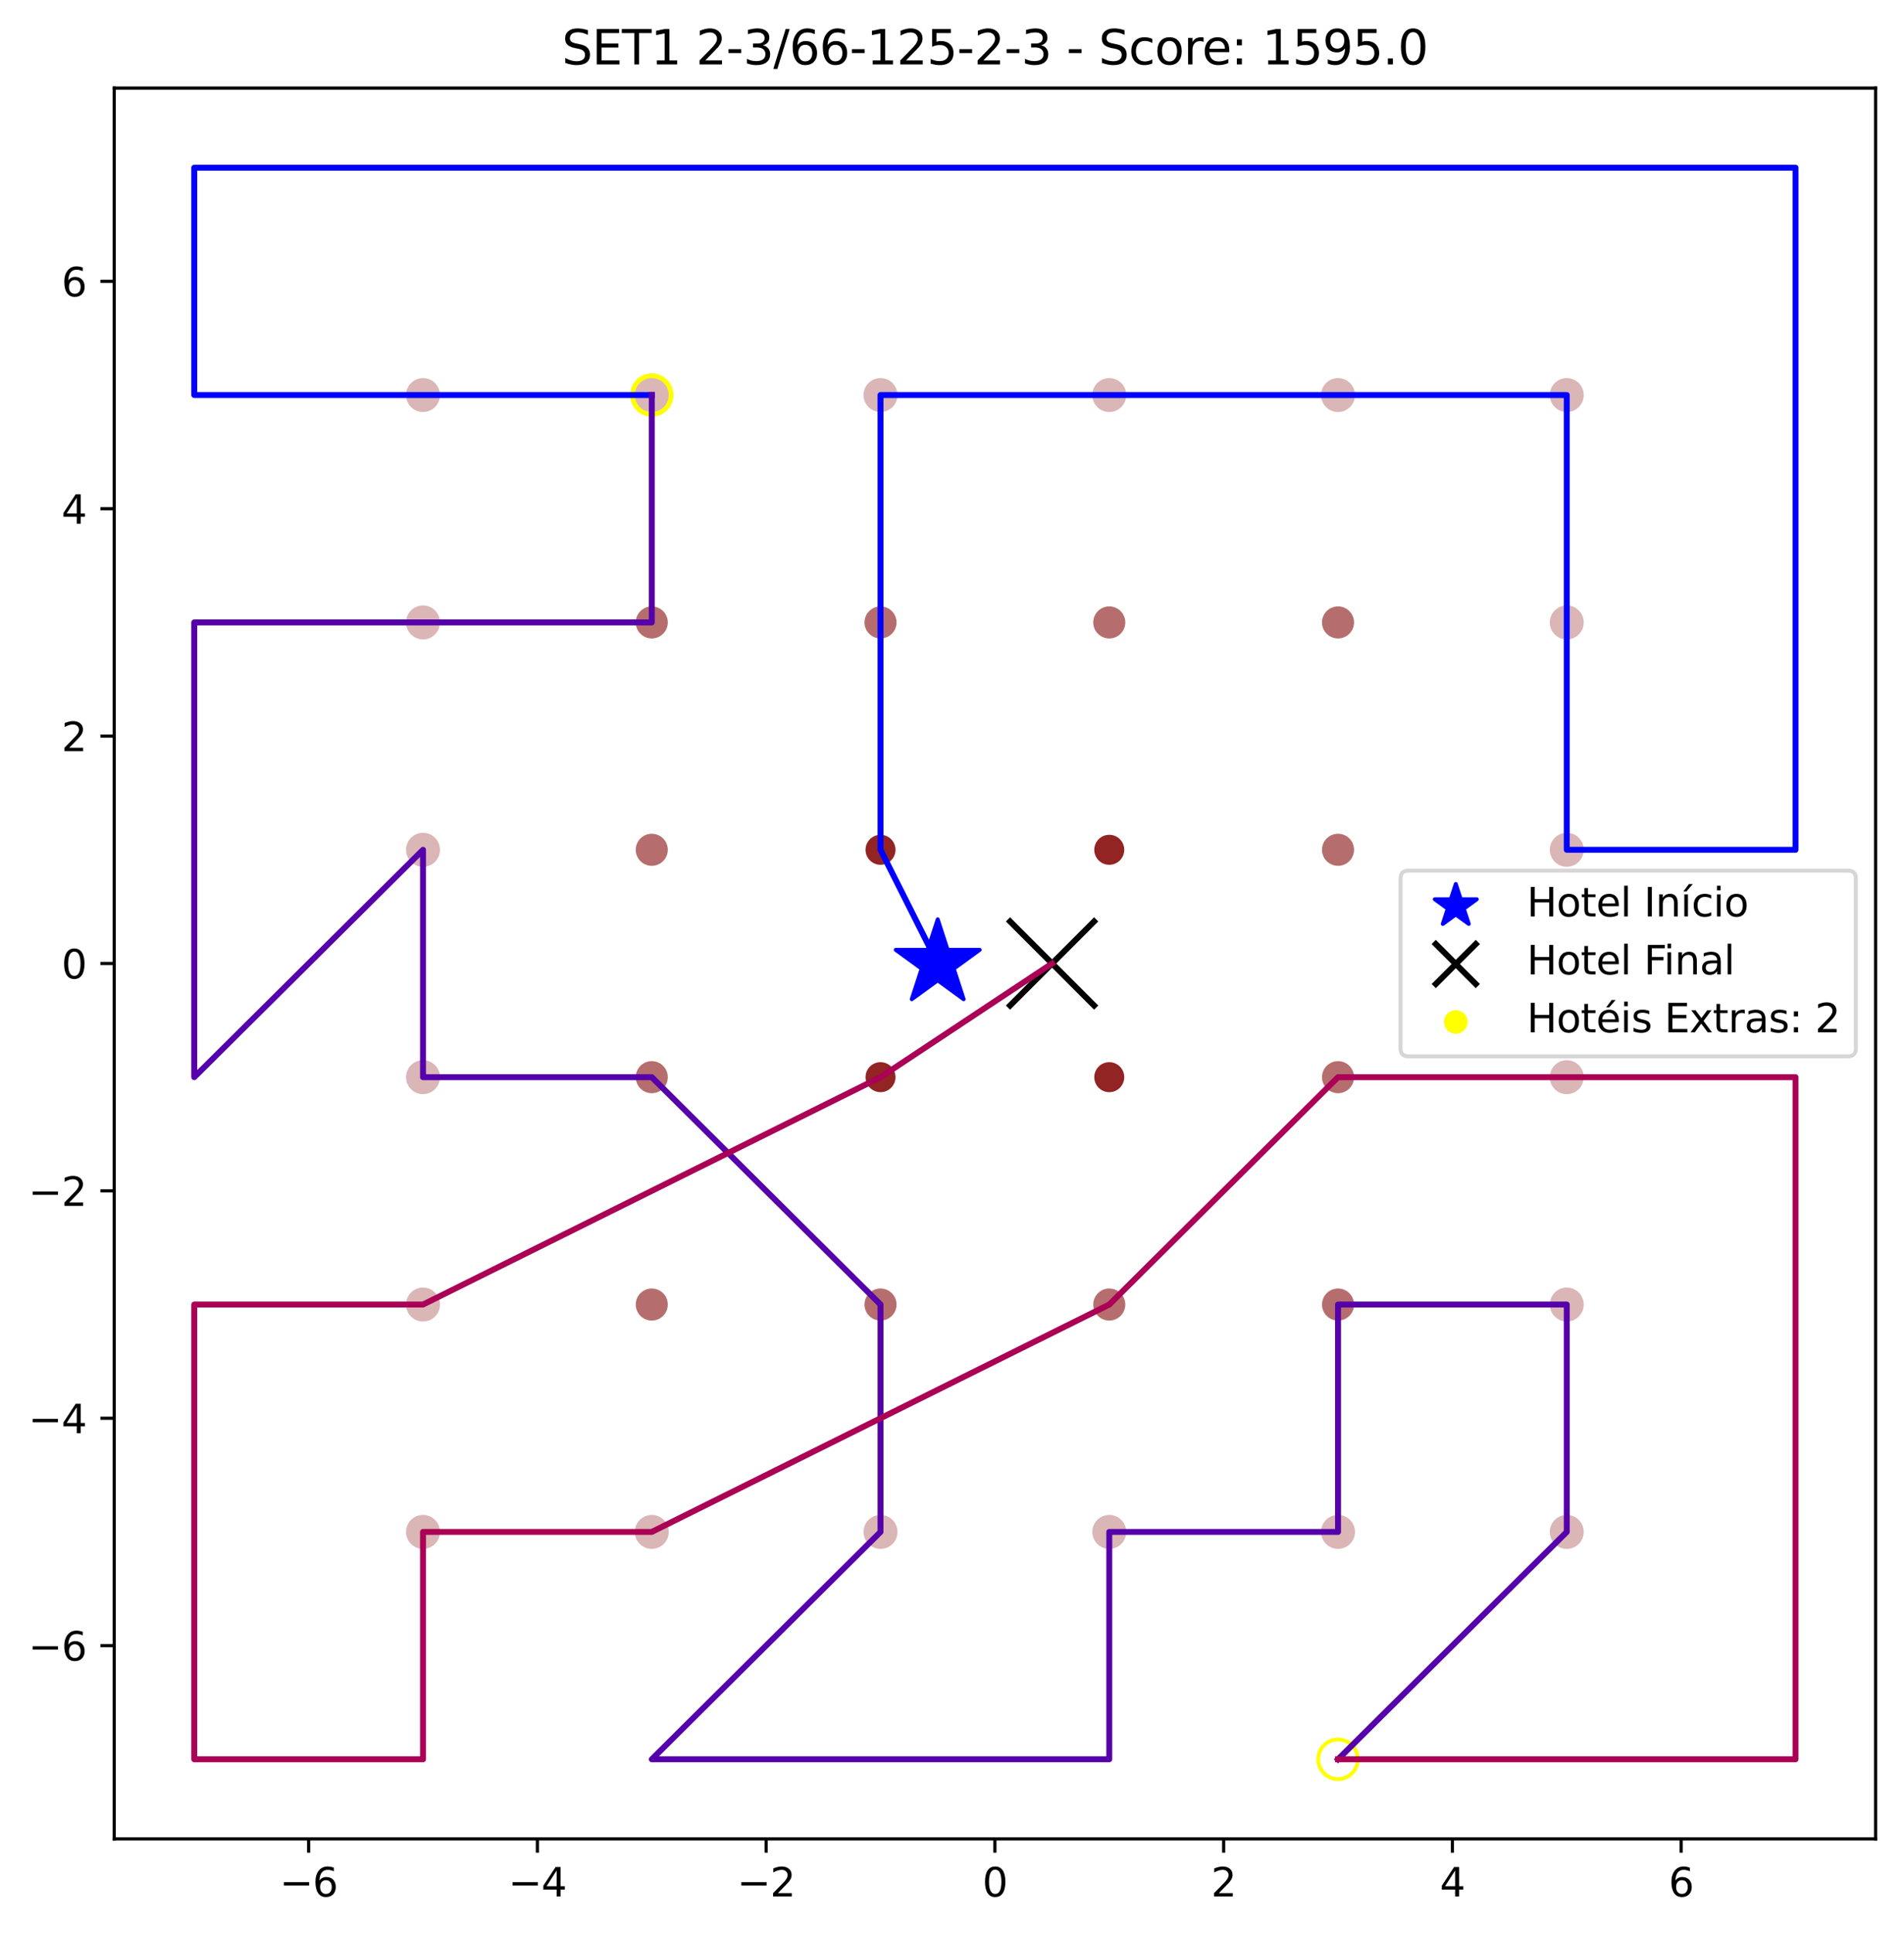 <?xml version="1.0" encoding="utf-8" standalone="no"?>
<!DOCTYPE svg PUBLIC "-//W3C//DTD SVG 1.1//EN"
  "http://www.w3.org/Graphics/SVG/1.1/DTD/svg11.dtd">
<svg height="489.716pt" version="1.1" viewBox="0 0 482.542 489.716" width="482.542pt" xmlns="http://www.w3.org/2000/svg" xmlns:xlink="http://www.w3.org/1999/xlink">
 <defs>
  <style type="text/css">*{stroke-linecap:butt;stroke-linejoin:round;}</style>
 </defs>
 <g id="figure_1">
  <g id="patch_1">
   <path d="M 0 489.716 
L 482.542 489.716 
L 482.542 0 
L 0 0 
z
" style="fill:#ffffff;"/>
  </g>
  <g id="axes_1">
   <g id="patch_2">
    <path d="M 28.942 465.838 
L 475.342 465.838 
L 475.342 22.318 
L 28.942 22.318 
z
" style="fill:#ffffff;"/>
   </g>
   <g id="PathCollection_1">
    <defs>
     <path d="M 0 -11.18 
L -2.51 -3.455 
L -10.633 -3.455 
L -4.061 1.32 
L -6.572 9.045 
L -0 4.271 
L 6.572 9.045 
L 4.061 1.32 
L 10.633 -3.455 
L 2.51 -3.455 
z
" id="m0cb4ed8da4" style="stroke:#0000ff;"/>
    </defs>
    <g clip-path="url(#p68923ce6ed)">
     <use style="fill:#0000ff;stroke:#0000ff;" x="237.649" xlink:href="#m0cb4ed8da4" y="244.078"/>
    </g>
   </g>
   <g id="PathCollection_2">
    <defs>
     <path d="M -11.18 11.18 
L 11.18 -11.18 
M -11.18 -11.18 
L 11.18 11.18 
" id="m7636acba19" style="stroke:#000000;stroke-width:1.5;"/>
    </defs>
    <g clip-path="url(#p68923ce6ed)">
     <use style="stroke:#000000;stroke-width:1.5;" x="266.636" xlink:href="#m7636acba19" y="244.078"/>
    </g>
   </g>
   <g id="PathCollection_3">
    <defs>
     <path d="M 0 5 
C 1.326 5 2.598 4.473 3.536 3.536 
C 4.473 2.598 5 1.326 5 0 
C 5 -1.326 4.473 -2.598 3.536 -3.536 
C 2.598 -4.473 1.326 -5 0 -5 
C -1.326 -5 -2.598 -4.473 -3.536 -3.536 
C -4.473 -2.598 -5 -1.326 -5 0 
C -5 1.326 -4.473 2.598 -3.536 3.536 
C -2.598 4.473 -1.326 5 0 5 
z
" id="mb999d1a794" style="stroke:#ffff00;"/>
    </defs>
    <g clip-path="url(#p68923ce6ed)">
     <use style="fill:#ffff00;stroke:#ffff00;" x="165.181" xlink:href="#mb999d1a794" y="100.078"/>
    </g>
   </g>
   <g id="PathCollection_4">
    <g clip-path="url(#p68923ce6ed)">
     <use style="fill:#ffff00;stroke:#ffff00;" x="339.103" xlink:href="#mb999d1a794" y="445.678"/>
    </g>
   </g>
   <g id="PathCollection_5">
    <defs>
     <path d="M 0 4.031 
C 1.069 4.031 2.094 3.606 2.85 2.85 
C 3.606 2.094 4.031 1.069 4.031 0 
C 4.031 -1.069 3.606 -2.094 2.85 -2.85 
C 2.094 -3.606 1.069 -4.031 0 -4.031 
C -1.069 -4.031 -2.094 -3.606 -2.85 -2.85 
C -3.606 -2.094 -4.031 -1.069 -4.031 0 
C -4.031 1.069 -3.606 2.094 -2.85 2.85 
C -2.094 3.606 -1.069 4.031 0 4.031 
z
" id="m5d872ef6af" style="stroke:#ffffff;"/>
    </defs>
    <g clip-path="url(#p68923ce6ed)">
     <use style="fill:#ffffff;stroke:#ffffff;" x="49.233" xlink:href="#m5d872ef6af" y="445.678"/>
    </g>
   </g>
   <g id="PathCollection_6">
    <g clip-path="url(#p68923ce6ed)">
     <use style="fill:#ffffff;stroke:#ffffff;" x="49.233" xlink:href="#m5d872ef6af" y="388.078"/>
    </g>
   </g>
   <g id="PathCollection_7">
    <g clip-path="url(#p68923ce6ed)">
     <use style="fill:#ffffff;stroke:#ffffff;" x="49.233" xlink:href="#m5d872ef6af" y="330.478"/>
    </g>
   </g>
   <g id="PathCollection_8">
    <g clip-path="url(#p68923ce6ed)">
     <use style="fill:#ffffff;stroke:#ffffff;" x="49.233" xlink:href="#m5d872ef6af" y="272.878"/>
    </g>
   </g>
   <g id="PathCollection_9">
    <g clip-path="url(#p68923ce6ed)">
     <use style="fill:#ffffff;stroke:#ffffff;" x="49.233" xlink:href="#m5d872ef6af" y="215.278"/>
    </g>
   </g>
   <g id="PathCollection_10">
    <g clip-path="url(#p68923ce6ed)">
     <use style="fill:#ffffff;stroke:#ffffff;" x="49.233" xlink:href="#m5d872ef6af" y="157.678"/>
    </g>
   </g>
   <g id="PathCollection_11">
    <g clip-path="url(#p68923ce6ed)">
     <use style="fill:#ffffff;stroke:#ffffff;" x="49.233" xlink:href="#m5d872ef6af" y="100.078"/>
    </g>
   </g>
   <g id="PathCollection_12">
    <g clip-path="url(#p68923ce6ed)">
     <use style="fill:#ffffff;stroke:#ffffff;" x="49.233" xlink:href="#m5d872ef6af" y="42.478"/>
    </g>
   </g>
   <g id="PathCollection_13">
    <g clip-path="url(#p68923ce6ed)">
     <use style="fill:#ffffff;stroke:#ffffff;" x="107.207" xlink:href="#m5d872ef6af" y="445.678"/>
    </g>
   </g>
   <g id="PathCollection_14">
    <defs>
     <path d="M 0 3.803 
C 1.009 3.803 1.976 3.402 2.689 2.689 
C 3.402 1.976 3.803 1.009 3.803 0 
C 3.803 -1.009 3.402 -1.976 2.689 -2.689 
C 1.976 -3.402 1.009 -3.803 0 -3.803 
C -1.009 -3.803 -1.976 -3.402 -2.689 -2.689 
C -3.402 -1.976 -3.803 -1.009 -3.803 0 
C -3.803 1.009 -3.402 1.976 -2.689 2.689 
C -1.976 3.402 -1.009 3.803 0 3.803 
z
" id="m9d39af31f2" style="stroke:#dbb6b6;"/>
    </defs>
    <g clip-path="url(#p68923ce6ed)">
     <use style="fill:#dbb6b6;stroke:#dbb6b6;" x="107.207" xlink:href="#m9d39af31f2" y="388.078"/>
    </g>
   </g>
   <g id="PathCollection_15">
    <g clip-path="url(#p68923ce6ed)">
     <use style="fill:#dbb6b6;stroke:#dbb6b6;" x="107.207" xlink:href="#m9d39af31f2" y="330.478"/>
    </g>
   </g>
   <g id="PathCollection_16">
    <g clip-path="url(#p68923ce6ed)">
     <use style="fill:#dbb6b6;stroke:#dbb6b6;" x="107.207" xlink:href="#m9d39af31f2" y="272.878"/>
    </g>
   </g>
   <g id="PathCollection_17">
    <g clip-path="url(#p68923ce6ed)">
     <use style="fill:#dbb6b6;stroke:#dbb6b6;" x="107.207" xlink:href="#m9d39af31f2" y="215.278"/>
    </g>
   </g>
   <g id="PathCollection_18">
    <g clip-path="url(#p68923ce6ed)">
     <use style="fill:#dbb6b6;stroke:#dbb6b6;" x="107.207" xlink:href="#m9d39af31f2" y="157.678"/>
    </g>
   </g>
   <g id="PathCollection_19">
    <g clip-path="url(#p68923ce6ed)">
     <use style="fill:#dbb6b6;stroke:#dbb6b6;" x="107.207" xlink:href="#m9d39af31f2" y="100.078"/>
    </g>
   </g>
   <g id="PathCollection_20">
    <g clip-path="url(#p68923ce6ed)">
     <use style="fill:#ffffff;stroke:#ffffff;" x="107.207" xlink:href="#m5d872ef6af" y="42.478"/>
    </g>
   </g>
   <g id="PathCollection_21">
    <g clip-path="url(#p68923ce6ed)">
     <use style="fill:#ffffff;stroke:#ffffff;" x="165.181" xlink:href="#m5d872ef6af" y="445.678"/>
    </g>
   </g>
   <g id="PathCollection_22">
    <g clip-path="url(#p68923ce6ed)">
     <use style="fill:#dbb6b6;stroke:#dbb6b6;" x="165.181" xlink:href="#m9d39af31f2" y="388.078"/>
    </g>
   </g>
   <g id="PathCollection_23">
    <defs>
     <path d="M 0 3.561 
C 0.944 3.561 1.85 3.186 2.518 2.518 
C 3.186 1.85 3.561 0.944 3.561 0 
C 3.561 -0.944 3.186 -1.85 2.518 -2.518 
C 1.85 -3.186 0.944 -3.561 0 -3.561 
C -0.944 -3.561 -1.85 -3.186 -2.518 -2.518 
C -3.186 -1.85 -3.561 -0.944 -3.561 0 
C -3.561 0.944 -3.186 1.85 -2.518 2.518 
C -1.85 3.186 -0.944 3.561 0 3.561 
z
" id="mbe56dc45b2" style="stroke:#b66d6d;"/>
    </defs>
    <g clip-path="url(#p68923ce6ed)">
     <use style="fill:#b66d6d;stroke:#b66d6d;" x="165.181" xlink:href="#mbe56dc45b2" y="330.478"/>
    </g>
   </g>
   <g id="PathCollection_24">
    <g clip-path="url(#p68923ce6ed)">
     <use style="fill:#b66d6d;stroke:#b66d6d;" x="165.181" xlink:href="#mbe56dc45b2" y="272.878"/>
    </g>
   </g>
   <g id="PathCollection_25">
    <g clip-path="url(#p68923ce6ed)">
     <use style="fill:#b66d6d;stroke:#b66d6d;" x="165.181" xlink:href="#mbe56dc45b2" y="215.278"/>
    </g>
   </g>
   <g id="PathCollection_26">
    <g clip-path="url(#p68923ce6ed)">
     <use style="fill:#b66d6d;stroke:#b66d6d;" x="165.181" xlink:href="#mbe56dc45b2" y="157.678"/>
    </g>
   </g>
   <g id="PathCollection_27">
    <g clip-path="url(#p68923ce6ed)">
     <use style="fill:#dbb6b6;stroke:#dbb6b6;" x="165.181" xlink:href="#m9d39af31f2" y="100.078"/>
    </g>
   </g>
   <g id="PathCollection_28">
    <g clip-path="url(#p68923ce6ed)">
     <use style="fill:#ffffff;stroke:#ffffff;" x="165.181" xlink:href="#m5d872ef6af" y="42.478"/>
    </g>
   </g>
   <g id="PathCollection_29">
    <g clip-path="url(#p68923ce6ed)">
     <use style="fill:#ffffff;stroke:#ffffff;" x="223.155" xlink:href="#m5d872ef6af" y="445.678"/>
    </g>
   </g>
   <g id="PathCollection_30">
    <g clip-path="url(#p68923ce6ed)">
     <use style="fill:#dbb6b6;stroke:#dbb6b6;" x="223.155" xlink:href="#m9d39af31f2" y="388.078"/>
    </g>
   </g>
   <g id="PathCollection_31">
    <g clip-path="url(#p68923ce6ed)">
     <use style="fill:#b66d6d;stroke:#b66d6d;" x="223.155" xlink:href="#mbe56dc45b2" y="330.478"/>
    </g>
   </g>
   <g id="PathCollection_32">
    <defs>
     <path d="M 0 3.3 
C 0.875 3.3 1.715 2.953 2.334 2.334 
C 2.953 1.715 3.3 0.875 3.3 0 
C 3.3 -0.875 2.953 -1.715 2.334 -2.334 
C 1.715 -2.953 0.875 -3.3 0 -3.3 
C -0.875 -3.3 -1.715 -2.953 -2.334 -2.334 
C -2.953 -1.715 -3.3 -0.875 -3.3 0 
C -3.3 0.875 -2.953 1.715 -2.334 2.334 
C -1.715 2.953 -0.875 3.3 0 3.3 
z
" id="ma057131f29" style="stroke:#922424;"/>
    </defs>
    <g clip-path="url(#p68923ce6ed)">
     <use style="fill:#922424;stroke:#922424;" x="223.155" xlink:href="#ma057131f29" y="272.878"/>
    </g>
   </g>
   <g id="PathCollection_33">
    <g clip-path="url(#p68923ce6ed)">
     <use style="fill:#922424;stroke:#922424;" x="223.155" xlink:href="#ma057131f29" y="215.278"/>
    </g>
   </g>
   <g id="PathCollection_34">
    <g clip-path="url(#p68923ce6ed)">
     <use style="fill:#b66d6d;stroke:#b66d6d;" x="223.155" xlink:href="#mbe56dc45b2" y="157.678"/>
    </g>
   </g>
   <g id="PathCollection_35">
    <g clip-path="url(#p68923ce6ed)">
     <use style="fill:#dbb6b6;stroke:#dbb6b6;" x="223.155" xlink:href="#m9d39af31f2" y="100.078"/>
    </g>
   </g>
   <g id="PathCollection_36">
    <g clip-path="url(#p68923ce6ed)">
     <use style="fill:#ffffff;stroke:#ffffff;" x="223.155" xlink:href="#m5d872ef6af" y="42.478"/>
    </g>
   </g>
   <g id="PathCollection_37">
    <g clip-path="url(#p68923ce6ed)">
     <use style="fill:#ffffff;stroke:#ffffff;" x="281.129" xlink:href="#m5d872ef6af" y="445.678"/>
    </g>
   </g>
   <g id="PathCollection_38">
    <g clip-path="url(#p68923ce6ed)">
     <use style="fill:#dbb6b6;stroke:#dbb6b6;" x="281.129" xlink:href="#m9d39af31f2" y="388.078"/>
    </g>
   </g>
   <g id="PathCollection_39">
    <g clip-path="url(#p68923ce6ed)">
     <use style="fill:#b66d6d;stroke:#b66d6d;" x="281.129" xlink:href="#mbe56dc45b2" y="330.478"/>
    </g>
   </g>
   <g id="PathCollection_40">
    <g clip-path="url(#p68923ce6ed)">
     <use style="fill:#922424;stroke:#922424;" x="281.129" xlink:href="#ma057131f29" y="272.878"/>
    </g>
   </g>
   <g id="PathCollection_41">
    <g clip-path="url(#p68923ce6ed)">
     <use style="fill:#922424;stroke:#922424;" x="281.129" xlink:href="#ma057131f29" y="215.278"/>
    </g>
   </g>
   <g id="PathCollection_42">
    <g clip-path="url(#p68923ce6ed)">
     <use style="fill:#b66d6d;stroke:#b66d6d;" x="281.129" xlink:href="#mbe56dc45b2" y="157.678"/>
    </g>
   </g>
   <g id="PathCollection_43">
    <g clip-path="url(#p68923ce6ed)">
     <use style="fill:#dbb6b6;stroke:#dbb6b6;" x="281.129" xlink:href="#m9d39af31f2" y="100.078"/>
    </g>
   </g>
   <g id="PathCollection_44">
    <g clip-path="url(#p68923ce6ed)">
     <use style="fill:#ffffff;stroke:#ffffff;" x="281.129" xlink:href="#m5d872ef6af" y="42.478"/>
    </g>
   </g>
   <g id="PathCollection_45">
    <g clip-path="url(#p68923ce6ed)">
     <use style="fill:#ffffff;stroke:#ffffff;" x="339.103" xlink:href="#m5d872ef6af" y="445.678"/>
    </g>
   </g>
   <g id="PathCollection_46">
    <g clip-path="url(#p68923ce6ed)">
     <use style="fill:#dbb6b6;stroke:#dbb6b6;" x="339.103" xlink:href="#m9d39af31f2" y="388.078"/>
    </g>
   </g>
   <g id="PathCollection_47">
    <g clip-path="url(#p68923ce6ed)">
     <use style="fill:#b66d6d;stroke:#b66d6d;" x="339.103" xlink:href="#mbe56dc45b2" y="330.478"/>
    </g>
   </g>
   <g id="PathCollection_48">
    <g clip-path="url(#p68923ce6ed)">
     <use style="fill:#b66d6d;stroke:#b66d6d;" x="339.103" xlink:href="#mbe56dc45b2" y="272.878"/>
    </g>
   </g>
   <g id="PathCollection_49">
    <g clip-path="url(#p68923ce6ed)">
     <use style="fill:#b66d6d;stroke:#b66d6d;" x="339.103" xlink:href="#mbe56dc45b2" y="215.278"/>
    </g>
   </g>
   <g id="PathCollection_50">
    <g clip-path="url(#p68923ce6ed)">
     <use style="fill:#b66d6d;stroke:#b66d6d;" x="339.103" xlink:href="#mbe56dc45b2" y="157.678"/>
    </g>
   </g>
   <g id="PathCollection_51">
    <g clip-path="url(#p68923ce6ed)">
     <use style="fill:#dbb6b6;stroke:#dbb6b6;" x="339.103" xlink:href="#m9d39af31f2" y="100.078"/>
    </g>
   </g>
   <g id="PathCollection_52">
    <g clip-path="url(#p68923ce6ed)">
     <use style="fill:#ffffff;stroke:#ffffff;" x="339.103" xlink:href="#m5d872ef6af" y="42.478"/>
    </g>
   </g>
   <g id="PathCollection_53">
    <g clip-path="url(#p68923ce6ed)">
     <use style="fill:#ffffff;stroke:#ffffff;" x="397.077" xlink:href="#m5d872ef6af" y="445.678"/>
    </g>
   </g>
   <g id="PathCollection_54">
    <g clip-path="url(#p68923ce6ed)">
     <use style="fill:#dbb6b6;stroke:#dbb6b6;" x="397.077" xlink:href="#m9d39af31f2" y="388.078"/>
    </g>
   </g>
   <g id="PathCollection_55">
    <g clip-path="url(#p68923ce6ed)">
     <use style="fill:#dbb6b6;stroke:#dbb6b6;" x="397.077" xlink:href="#m9d39af31f2" y="330.478"/>
    </g>
   </g>
   <g id="PathCollection_56">
    <g clip-path="url(#p68923ce6ed)">
     <use style="fill:#dbb6b6;stroke:#dbb6b6;" x="397.077" xlink:href="#m9d39af31f2" y="272.878"/>
    </g>
   </g>
   <g id="PathCollection_57">
    <g clip-path="url(#p68923ce6ed)">
     <use style="fill:#dbb6b6;stroke:#dbb6b6;" x="397.077" xlink:href="#m9d39af31f2" y="215.278"/>
    </g>
   </g>
   <g id="PathCollection_58">
    <g clip-path="url(#p68923ce6ed)">
     <use style="fill:#dbb6b6;stroke:#dbb6b6;" x="397.077" xlink:href="#m9d39af31f2" y="157.678"/>
    </g>
   </g>
   <g id="PathCollection_59">
    <g clip-path="url(#p68923ce6ed)">
     <use style="fill:#dbb6b6;stroke:#dbb6b6;" x="397.077" xlink:href="#m9d39af31f2" y="100.078"/>
    </g>
   </g>
   <g id="PathCollection_60">
    <g clip-path="url(#p68923ce6ed)">
     <use style="fill:#ffffff;stroke:#ffffff;" x="397.077" xlink:href="#m5d872ef6af" y="42.478"/>
    </g>
   </g>
   <g id="PathCollection_61">
    <g clip-path="url(#p68923ce6ed)">
     <use style="fill:#ffffff;stroke:#ffffff;" x="455.051" xlink:href="#m5d872ef6af" y="445.678"/>
    </g>
   </g>
   <g id="PathCollection_62">
    <g clip-path="url(#p68923ce6ed)">
     <use style="fill:#ffffff;stroke:#ffffff;" x="455.051" xlink:href="#m5d872ef6af" y="388.078"/>
    </g>
   </g>
   <g id="PathCollection_63">
    <g clip-path="url(#p68923ce6ed)">
     <use style="fill:#ffffff;stroke:#ffffff;" x="455.051" xlink:href="#m5d872ef6af" y="330.478"/>
    </g>
   </g>
   <g id="PathCollection_64">
    <g clip-path="url(#p68923ce6ed)">
     <use style="fill:#ffffff;stroke:#ffffff;" x="455.051" xlink:href="#m5d872ef6af" y="272.878"/>
    </g>
   </g>
   <g id="PathCollection_65">
    <g clip-path="url(#p68923ce6ed)">
     <use style="fill:#ffffff;stroke:#ffffff;" x="455.051" xlink:href="#m5d872ef6af" y="215.278"/>
    </g>
   </g>
   <g id="PathCollection_66">
    <g clip-path="url(#p68923ce6ed)">
     <use style="fill:#ffffff;stroke:#ffffff;" x="455.051" xlink:href="#m5d872ef6af" y="157.678"/>
    </g>
   </g>
   <g id="PathCollection_67">
    <g clip-path="url(#p68923ce6ed)">
     <use style="fill:#ffffff;stroke:#ffffff;" x="455.051" xlink:href="#m5d872ef6af" y="100.078"/>
    </g>
   </g>
   <g id="PathCollection_68">
    <g clip-path="url(#p68923ce6ed)">
     <use style="fill:#ffffff;stroke:#ffffff;" x="455.051" xlink:href="#m5d872ef6af" y="42.478"/>
    </g>
   </g>
   <g id="PathCollection_69"/>
   <g id="matplotlib.axis_1">
    <g id="xtick_1">
     <g id="line2d_1">
      <defs>
       <path d="M 0 0 
L 0 3.5 
" id="m20c6d7eae4" style="stroke:#000000;stroke-width:0.8;"/>
      </defs>
      <g>
       <use style="stroke:#000000;stroke-width:0.8;" x="78.22" xlink:href="#m20c6d7eae4" y="465.838"/>
      </g>
     </g>
     <g id="text_1">
      <!-- −6 -->
      <g transform="translate(70.849 480.437)scale(0.1 -0.1)">
       <defs>
        <path d="M 678 2272 
L 4684 2272 
L 4684 1741 
L 678 1741 
L 678 2272 
z
" id="DejaVuSans-2212" transform="scale(0.016)"/>
        <path d="M 2113 2584 
Q 1688 2584 1439 2293 
Q 1191 2003 1191 1497 
Q 1191 994 1439 701 
Q 1688 409 2113 409 
Q 2538 409 2786 701 
Q 3034 994 3034 1497 
Q 3034 2003 2786 2293 
Q 2538 2584 2113 2584 
z
M 3366 4563 
L 3366 3988 
Q 3128 4100 2886 4159 
Q 2644 4219 2406 4219 
Q 1781 4219 1451 3797 
Q 1122 3375 1075 2522 
Q 1259 2794 1537 2939 
Q 1816 3084 2150 3084 
Q 2853 3084 3261 2657 
Q 3669 2231 3669 1497 
Q 3669 778 3244 343 
Q 2819 -91 2113 -91 
Q 1303 -91 875 529 
Q 447 1150 447 2328 
Q 447 3434 972 4092 
Q 1497 4750 2381 4750 
Q 2619 4750 2861 4703 
Q 3103 4656 3366 4563 
z
" id="DejaVuSans-36" transform="scale(0.016)"/>
       </defs>
       <use xlink:href="#DejaVuSans-2212"/>
       <use x="83.789" xlink:href="#DejaVuSans-36"/>
      </g>
     </g>
    </g>
    <g id="xtick_2">
     <g id="line2d_2">
      <g>
       <use style="stroke:#000000;stroke-width:0.8;" x="136.194" xlink:href="#m20c6d7eae4" y="465.838"/>
      </g>
     </g>
     <g id="text_2">
      <!-- −4 -->
      <g transform="translate(128.823 480.437)scale(0.1 -0.1)">
       <defs>
        <path d="M 2419 4116 
L 825 1625 
L 2419 1625 
L 2419 4116 
z
M 2253 4666 
L 3047 4666 
L 3047 1625 
L 3713 1625 
L 3713 1100 
L 3047 1100 
L 3047 0 
L 2419 0 
L 2419 1100 
L 313 1100 
L 313 1709 
L 2253 4666 
z
" id="DejaVuSans-34" transform="scale(0.016)"/>
       </defs>
       <use xlink:href="#DejaVuSans-2212"/>
       <use x="83.789" xlink:href="#DejaVuSans-34"/>
      </g>
     </g>
    </g>
    <g id="xtick_3">
     <g id="line2d_3">
      <g>
       <use style="stroke:#000000;stroke-width:0.8;" x="194.168" xlink:href="#m20c6d7eae4" y="465.838"/>
      </g>
     </g>
     <g id="text_3">
      <!-- −2 -->
      <g transform="translate(186.797 480.437)scale(0.1 -0.1)">
       <defs>
        <path d="M 1228 531 
L 3431 531 
L 3431 0 
L 469 0 
L 469 531 
Q 828 903 1448 1529 
Q 2069 2156 2228 2338 
Q 2531 2678 2651 2914 
Q 2772 3150 2772 3378 
Q 2772 3750 2511 3984 
Q 2250 4219 1831 4219 
Q 1534 4219 1204 4116 
Q 875 4013 500 3803 
L 500 4441 
Q 881 4594 1212 4672 
Q 1544 4750 1819 4750 
Q 2544 4750 2975 4387 
Q 3406 4025 3406 3419 
Q 3406 3131 3298 2873 
Q 3191 2616 2906 2266 
Q 2828 2175 2409 1742 
Q 1991 1309 1228 531 
z
" id="DejaVuSans-32" transform="scale(0.016)"/>
       </defs>
       <use xlink:href="#DejaVuSans-2212"/>
       <use x="83.789" xlink:href="#DejaVuSans-32"/>
      </g>
     </g>
    </g>
    <g id="xtick_4">
     <g id="line2d_4">
      <g>
       <use style="stroke:#000000;stroke-width:0.8;" x="252.142" xlink:href="#m20c6d7eae4" y="465.838"/>
      </g>
     </g>
     <g id="text_4">
      <!-- 0 -->
      <g transform="translate(248.961 480.437)scale(0.1 -0.1)">
       <defs>
        <path d="M 2034 4250 
Q 1547 4250 1301 3770 
Q 1056 3291 1056 2328 
Q 1056 1369 1301 889 
Q 1547 409 2034 409 
Q 2525 409 2770 889 
Q 3016 1369 3016 2328 
Q 3016 3291 2770 3770 
Q 2525 4250 2034 4250 
z
M 2034 4750 
Q 2819 4750 3233 4129 
Q 3647 3509 3647 2328 
Q 3647 1150 3233 529 
Q 2819 -91 2034 -91 
Q 1250 -91 836 529 
Q 422 1150 422 2328 
Q 422 3509 836 4129 
Q 1250 4750 2034 4750 
z
" id="DejaVuSans-30" transform="scale(0.016)"/>
       </defs>
       <use xlink:href="#DejaVuSans-30"/>
      </g>
     </g>
    </g>
    <g id="xtick_5">
     <g id="line2d_5">
      <g>
       <use style="stroke:#000000;stroke-width:0.8;" x="310.116" xlink:href="#m20c6d7eae4" y="465.838"/>
      </g>
     </g>
     <g id="text_5">
      <!-- 2 -->
      <g transform="translate(306.935 480.437)scale(0.1 -0.1)">
       <use xlink:href="#DejaVuSans-32"/>
      </g>
     </g>
    </g>
    <g id="xtick_6">
     <g id="line2d_6">
      <g>
       <use style="stroke:#000000;stroke-width:0.8;" x="368.09" xlink:href="#m20c6d7eae4" y="465.838"/>
      </g>
     </g>
     <g id="text_6">
      <!-- 4 -->
      <g transform="translate(364.909 480.437)scale(0.1 -0.1)">
       <use xlink:href="#DejaVuSans-34"/>
      </g>
     </g>
    </g>
    <g id="xtick_7">
     <g id="line2d_7">
      <g>
       <use style="stroke:#000000;stroke-width:0.8;" x="426.064" xlink:href="#m20c6d7eae4" y="465.838"/>
      </g>
     </g>
     <g id="text_7">
      <!-- 6 -->
      <g transform="translate(422.883 480.437)scale(0.1 -0.1)">
       <use xlink:href="#DejaVuSans-36"/>
      </g>
     </g>
    </g>
   </g>
   <g id="matplotlib.axis_2">
    <g id="ytick_1">
     <g id="line2d_8">
      <defs>
       <path d="M 0 0 
L -3.5 0 
" id="md6f5ed9403" style="stroke:#000000;stroke-width:0.8;"/>
      </defs>
      <g>
       <use style="stroke:#000000;stroke-width:0.8;" x="28.942" xlink:href="#md6f5ed9403" y="416.878"/>
      </g>
     </g>
     <g id="text_8">
      <!-- −6 -->
      <g transform="translate(7.2 420.677)scale(0.1 -0.1)">
       <use xlink:href="#DejaVuSans-2212"/>
       <use x="83.789" xlink:href="#DejaVuSans-36"/>
      </g>
     </g>
    </g>
    <g id="ytick_2">
     <g id="line2d_9">
      <g>
       <use style="stroke:#000000;stroke-width:0.8;" x="28.942" xlink:href="#md6f5ed9403" y="359.278"/>
      </g>
     </g>
     <g id="text_9">
      <!-- −4 -->
      <g transform="translate(7.2 363.077)scale(0.1 -0.1)">
       <use xlink:href="#DejaVuSans-2212"/>
       <use x="83.789" xlink:href="#DejaVuSans-34"/>
      </g>
     </g>
    </g>
    <g id="ytick_3">
     <g id="line2d_10">
      <g>
       <use style="stroke:#000000;stroke-width:0.8;" x="28.942" xlink:href="#md6f5ed9403" y="301.678"/>
      </g>
     </g>
     <g id="text_10">
      <!-- −2 -->
      <g transform="translate(7.2 305.477)scale(0.1 -0.1)">
       <use xlink:href="#DejaVuSans-2212"/>
       <use x="83.789" xlink:href="#DejaVuSans-32"/>
      </g>
     </g>
    </g>
    <g id="ytick_4">
     <g id="line2d_11">
      <g>
       <use style="stroke:#000000;stroke-width:0.8;" x="28.942" xlink:href="#md6f5ed9403" y="244.078"/>
      </g>
     </g>
     <g id="text_11">
      <!-- 0 -->
      <g transform="translate(15.58 247.877)scale(0.1 -0.1)">
       <use xlink:href="#DejaVuSans-30"/>
      </g>
     </g>
    </g>
    <g id="ytick_5">
     <g id="line2d_12">
      <g>
       <use style="stroke:#000000;stroke-width:0.8;" x="28.942" xlink:href="#md6f5ed9403" y="186.478"/>
      </g>
     </g>
     <g id="text_12">
      <!-- 2 -->
      <g transform="translate(15.58 190.277)scale(0.1 -0.1)">
       <use xlink:href="#DejaVuSans-32"/>
      </g>
     </g>
    </g>
    <g id="ytick_6">
     <g id="line2d_13">
      <g>
       <use style="stroke:#000000;stroke-width:0.8;" x="28.942" xlink:href="#md6f5ed9403" y="128.878"/>
      </g>
     </g>
     <g id="text_13">
      <!-- 4 -->
      <g transform="translate(15.58 132.677)scale(0.1 -0.1)">
       <use xlink:href="#DejaVuSans-34"/>
      </g>
     </g>
    </g>
    <g id="ytick_7">
     <g id="line2d_14">
      <g>
       <use style="stroke:#000000;stroke-width:0.8;" x="28.942" xlink:href="#md6f5ed9403" y="71.278"/>
      </g>
     </g>
     <g id="text_14">
      <!-- 6 -->
      <g transform="translate(15.58 75.077)scale(0.1 -0.1)">
       <use xlink:href="#DejaVuSans-36"/>
      </g>
     </g>
    </g>
   </g>
   <g id="line2d_15">
    <path clip-path="url(#p68923ce6ed)" d="M 237.649 244.078 
L 223.155 215.278 
L 223.155 157.678 
L 223.155 100.078 
L 281.129 100.078 
L 339.103 100.078 
L 397.077 100.078 
L 397.077 157.678 
L 397.077 215.278 
L 455.051 215.278 
L 455.051 157.678 
L 455.051 100.078 
L 455.051 42.478 
L 397.077 42.478 
L 339.103 42.478 
L 281.129 42.478 
L 223.155 42.478 
L 165.181 42.478 
L 107.207 42.478 
L 49.233 42.478 
L 49.233 100.078 
L 107.207 100.078 
L 165.181 100.078 
L 165.181 100.078 
" style="fill:none;stroke:#0000ff;stroke-linecap:square;stroke-width:1.5;"/>
   </g>
   <g id="line2d_16">
    <path clip-path="url(#p68923ce6ed)" d="M 165.181 100.078 
L 165.181 157.678 
L 107.207 157.678 
L 49.233 157.678 
L 49.233 215.278 
L 49.233 272.878 
L 107.207 215.278 
L 107.207 272.878 
L 165.181 272.878 
L 223.155 330.478 
L 223.155 388.078 
L 165.181 445.678 
L 223.155 445.678 
L 281.129 445.678 
L 281.129 388.078 
L 339.103 388.078 
L 339.103 330.478 
L 397.077 330.478 
L 397.077 388.078 
L 339.103 445.678 
L 339.103 445.678 
" style="fill:none;stroke:#5500aa;stroke-linecap:square;stroke-width:1.5;"/>
   </g>
   <g id="line2d_17">
    <path clip-path="url(#p68923ce6ed)" d="M 339.103 445.678 
L 397.077 445.678 
L 455.051 445.678 
L 455.051 388.078 
L 455.051 330.478 
L 455.051 272.878 
L 397.077 272.878 
L 339.103 272.878 
L 281.129 330.478 
L 165.181 388.078 
L 107.207 388.078 
L 107.207 445.678 
L 49.233 445.678 
L 49.233 388.078 
L 49.233 330.478 
L 107.207 330.478 
L 223.155 272.878 
L 266.636 244.078 
" style="fill:none;stroke:#aa0055;stroke-linecap:square;stroke-width:1.5;"/>
   </g>
   <g id="patch_3">
    <path d="M 28.942 465.838 
L 28.942 22.318 
" style="fill:none;stroke:#000000;stroke-linecap:square;stroke-linejoin:miter;stroke-width:0.8;"/>
   </g>
   <g id="patch_4">
    <path d="M 475.342 465.838 
L 475.342 22.318 
" style="fill:none;stroke:#000000;stroke-linecap:square;stroke-linejoin:miter;stroke-width:0.8;"/>
   </g>
   <g id="patch_5">
    <path d="M 28.942 465.838 
L 475.342 465.838 
" style="fill:none;stroke:#000000;stroke-linecap:square;stroke-linejoin:miter;stroke-width:0.8;"/>
   </g>
   <g id="patch_6">
    <path d="M 28.942 22.318 
L 475.342 22.318 
" style="fill:none;stroke:#000000;stroke-linecap:square;stroke-linejoin:miter;stroke-width:0.8;"/>
   </g>
   <g id="text_15">
    <!-- SET1 2-3/66-125-2-3 - Score: 1595.0 -->
    <g transform="translate(142.412 16.318)scale(0.12 -0.12)">
     <defs>
      <path d="M 3425 4513 
L 3425 3897 
Q 3066 4069 2747 4153 
Q 2428 4238 2131 4238 
Q 1616 4238 1336 4038 
Q 1056 3838 1056 3469 
Q 1056 3159 1242 3001 
Q 1428 2844 1947 2747 
L 2328 2669 
Q 3034 2534 3370 2195 
Q 3706 1856 3706 1288 
Q 3706 609 3251 259 
Q 2797 -91 1919 -91 
Q 1588 -91 1214 -16 
Q 841 59 441 206 
L 441 856 
Q 825 641 1194 531 
Q 1563 422 1919 422 
Q 2459 422 2753 634 
Q 3047 847 3047 1241 
Q 3047 1584 2836 1778 
Q 2625 1972 2144 2069 
L 1759 2144 
Q 1053 2284 737 2584 
Q 422 2884 422 3419 
Q 422 4038 858 4394 
Q 1294 4750 2059 4750 
Q 2388 4750 2728 4690 
Q 3069 4631 3425 4513 
z
" id="DejaVuSans-53" transform="scale(0.016)"/>
      <path d="M 628 4666 
L 3578 4666 
L 3578 4134 
L 1259 4134 
L 1259 2753 
L 3481 2753 
L 3481 2222 
L 1259 2222 
L 1259 531 
L 3634 531 
L 3634 0 
L 628 0 
L 628 4666 
z
" id="DejaVuSans-45" transform="scale(0.016)"/>
      <path d="M -19 4666 
L 3928 4666 
L 3928 4134 
L 2272 4134 
L 2272 0 
L 1638 0 
L 1638 4134 
L -19 4134 
L -19 4666 
z
" id="DejaVuSans-54" transform="scale(0.016)"/>
      <path d="M 794 531 
L 1825 531 
L 1825 4091 
L 703 3866 
L 703 4441 
L 1819 4666 
L 2450 4666 
L 2450 531 
L 3481 531 
L 3481 0 
L 794 0 
L 794 531 
z
" id="DejaVuSans-31" transform="scale(0.016)"/>
      <path id="DejaVuSans-20" transform="scale(0.016)"/>
      <path d="M 313 2009 
L 1997 2009 
L 1997 1497 
L 313 1497 
L 313 2009 
z
" id="DejaVuSans-2d" transform="scale(0.016)"/>
      <path d="M 2597 2516 
Q 3050 2419 3304 2112 
Q 3559 1806 3559 1356 
Q 3559 666 3084 287 
Q 2609 -91 1734 -91 
Q 1441 -91 1130 -33 
Q 819 25 488 141 
L 488 750 
Q 750 597 1062 519 
Q 1375 441 1716 441 
Q 2309 441 2620 675 
Q 2931 909 2931 1356 
Q 2931 1769 2642 2001 
Q 2353 2234 1838 2234 
L 1294 2234 
L 1294 2753 
L 1863 2753 
Q 2328 2753 2575 2939 
Q 2822 3125 2822 3475 
Q 2822 3834 2567 4026 
Q 2313 4219 1838 4219 
Q 1578 4219 1281 4162 
Q 984 4106 628 3988 
L 628 4550 
Q 988 4650 1302 4700 
Q 1616 4750 1894 4750 
Q 2613 4750 3031 4423 
Q 3450 4097 3450 3541 
Q 3450 3153 3228 2886 
Q 3006 2619 2597 2516 
z
" id="DejaVuSans-33" transform="scale(0.016)"/>
      <path d="M 1625 4666 
L 2156 4666 
L 531 -594 
L 0 -594 
L 1625 4666 
z
" id="DejaVuSans-2f" transform="scale(0.016)"/>
      <path d="M 691 4666 
L 3169 4666 
L 3169 4134 
L 1269 4134 
L 1269 2991 
Q 1406 3038 1543 3061 
Q 1681 3084 1819 3084 
Q 2600 3084 3056 2656 
Q 3513 2228 3513 1497 
Q 3513 744 3044 326 
Q 2575 -91 1722 -91 
Q 1428 -91 1123 -41 
Q 819 9 494 109 
L 494 744 
Q 775 591 1075 516 
Q 1375 441 1709 441 
Q 2250 441 2565 725 
Q 2881 1009 2881 1497 
Q 2881 1984 2565 2268 
Q 2250 2553 1709 2553 
Q 1456 2553 1204 2497 
Q 953 2441 691 2322 
L 691 4666 
z
" id="DejaVuSans-35" transform="scale(0.016)"/>
      <path d="M 3122 3366 
L 3122 2828 
Q 2878 2963 2633 3030 
Q 2388 3097 2138 3097 
Q 1578 3097 1268 2742 
Q 959 2388 959 1747 
Q 959 1106 1268 751 
Q 1578 397 2138 397 
Q 2388 397 2633 464 
Q 2878 531 3122 666 
L 3122 134 
Q 2881 22 2623 -34 
Q 2366 -91 2075 -91 
Q 1284 -91 818 406 
Q 353 903 353 1747 
Q 353 2603 823 3093 
Q 1294 3584 2113 3584 
Q 2378 3584 2631 3529 
Q 2884 3475 3122 3366 
z
" id="DejaVuSans-63" transform="scale(0.016)"/>
      <path d="M 1959 3097 
Q 1497 3097 1228 2736 
Q 959 2375 959 1747 
Q 959 1119 1226 758 
Q 1494 397 1959 397 
Q 2419 397 2687 759 
Q 2956 1122 2956 1747 
Q 2956 2369 2687 2733 
Q 2419 3097 1959 3097 
z
M 1959 3584 
Q 2709 3584 3137 3096 
Q 3566 2609 3566 1747 
Q 3566 888 3137 398 
Q 2709 -91 1959 -91 
Q 1206 -91 779 398 
Q 353 888 353 1747 
Q 353 2609 779 3096 
Q 1206 3584 1959 3584 
z
" id="DejaVuSans-6f" transform="scale(0.016)"/>
      <path d="M 2631 2963 
Q 2534 3019 2420 3045 
Q 2306 3072 2169 3072 
Q 1681 3072 1420 2755 
Q 1159 2438 1159 1844 
L 1159 0 
L 581 0 
L 581 3500 
L 1159 3500 
L 1159 2956 
Q 1341 3275 1631 3429 
Q 1922 3584 2338 3584 
Q 2397 3584 2469 3576 
Q 2541 3569 2628 3553 
L 2631 2963 
z
" id="DejaVuSans-72" transform="scale(0.016)"/>
      <path d="M 3597 1894 
L 3597 1613 
L 953 1613 
Q 991 1019 1311 708 
Q 1631 397 2203 397 
Q 2534 397 2845 478 
Q 3156 559 3463 722 
L 3463 178 
Q 3153 47 2828 -22 
Q 2503 -91 2169 -91 
Q 1331 -91 842 396 
Q 353 884 353 1716 
Q 353 2575 817 3079 
Q 1281 3584 2069 3584 
Q 2775 3584 3186 3129 
Q 3597 2675 3597 1894 
z
M 3022 2063 
Q 3016 2534 2758 2815 
Q 2500 3097 2075 3097 
Q 1594 3097 1305 2825 
Q 1016 2553 972 2059 
L 3022 2063 
z
" id="DejaVuSans-65" transform="scale(0.016)"/>
      <path d="M 750 794 
L 1409 794 
L 1409 0 
L 750 0 
L 750 794 
z
M 750 3309 
L 1409 3309 
L 1409 2516 
L 750 2516 
L 750 3309 
z
" id="DejaVuSans-3a" transform="scale(0.016)"/>
      <path d="M 703 97 
L 703 672 
Q 941 559 1184 500 
Q 1428 441 1663 441 
Q 2288 441 2617 861 
Q 2947 1281 2994 2138 
Q 2813 1869 2534 1725 
Q 2256 1581 1919 1581 
Q 1219 1581 811 2004 
Q 403 2428 403 3163 
Q 403 3881 828 4315 
Q 1253 4750 1959 4750 
Q 2769 4750 3195 4129 
Q 3622 3509 3622 2328 
Q 3622 1225 3098 567 
Q 2575 -91 1691 -91 
Q 1453 -91 1209 -44 
Q 966 3 703 97 
z
M 1959 2075 
Q 2384 2075 2632 2365 
Q 2881 2656 2881 3163 
Q 2881 3666 2632 3958 
Q 2384 4250 1959 4250 
Q 1534 4250 1286 3958 
Q 1038 3666 1038 3163 
Q 1038 2656 1286 2365 
Q 1534 2075 1959 2075 
z
" id="DejaVuSans-39" transform="scale(0.016)"/>
      <path d="M 684 794 
L 1344 794 
L 1344 0 
L 684 0 
L 684 794 
z
" id="DejaVuSans-2e" transform="scale(0.016)"/>
     </defs>
     <use xlink:href="#DejaVuSans-53"/>
     <use x="63.477" xlink:href="#DejaVuSans-45"/>
     <use x="126.66" xlink:href="#DejaVuSans-54"/>
     <use x="187.744" xlink:href="#DejaVuSans-31"/>
     <use x="251.367" xlink:href="#DejaVuSans-20"/>
     <use x="283.154" xlink:href="#DejaVuSans-32"/>
     <use x="346.777" xlink:href="#DejaVuSans-2d"/>
     <use x="382.861" xlink:href="#DejaVuSans-33"/>
     <use x="446.484" xlink:href="#DejaVuSans-2f"/>
     <use x="480.176" xlink:href="#DejaVuSans-36"/>
     <use x="543.799" xlink:href="#DejaVuSans-36"/>
     <use x="607.422" xlink:href="#DejaVuSans-2d"/>
     <use x="643.506" xlink:href="#DejaVuSans-31"/>
     <use x="707.129" xlink:href="#DejaVuSans-32"/>
     <use x="770.752" xlink:href="#DejaVuSans-35"/>
     <use x="834.375" xlink:href="#DejaVuSans-2d"/>
     <use x="870.459" xlink:href="#DejaVuSans-32"/>
     <use x="934.082" xlink:href="#DejaVuSans-2d"/>
     <use x="970.166" xlink:href="#DejaVuSans-33"/>
     <use x="1033.789" xlink:href="#DejaVuSans-20"/>
     <use x="1065.576" xlink:href="#DejaVuSans-2d"/>
     <use x="1101.66" xlink:href="#DejaVuSans-20"/>
     <use x="1133.447" xlink:href="#DejaVuSans-53"/>
     <use x="1196.924" xlink:href="#DejaVuSans-63"/>
     <use x="1251.904" xlink:href="#DejaVuSans-6f"/>
     <use x="1313.086" xlink:href="#DejaVuSans-72"/>
     <use x="1351.949" xlink:href="#DejaVuSans-65"/>
     <use x="1413.473" xlink:href="#DejaVuSans-3a"/>
     <use x="1447.164" xlink:href="#DejaVuSans-20"/>
     <use x="1478.951" xlink:href="#DejaVuSans-31"/>
     <use x="1542.574" xlink:href="#DejaVuSans-35"/>
     <use x="1606.197" xlink:href="#DejaVuSans-39"/>
     <use x="1669.82" xlink:href="#DejaVuSans-35"/>
     <use x="1733.443" xlink:href="#DejaVuSans-2e"/>
     <use x="1765.23" xlink:href="#DejaVuSans-30"/>
    </g>
   </g>
   <g id="legend_1">
    <g id="patch_7">
     <path d="M 356.948 267.595 
L 468.342 267.595 
Q 470.342 267.595 470.342 265.595 
L 470.342 222.561 
Q 470.342 220.561 468.342 220.561 
L 356.948 220.561 
Q 354.948 220.561 354.948 222.561 
L 354.948 265.595 
Q 354.948 267.595 356.948 267.595 
z
" style="fill:#ffffff;opacity:0.8;stroke:#cccccc;stroke-linejoin:miter;"/>
    </g>
    <g id="PathCollection_70">
     <defs>
      <path d="M 0 -5.59 
L -1.255 -1.727 
L -5.317 -1.727 
L -2.031 0.66 
L -3.286 4.523 
L -0 2.135 
L 3.286 4.523 
L 2.031 0.66 
L 5.317 -1.727 
L 1.255 -1.727 
z
" id="m3776997042" style="stroke:#0000ff;"/>
     </defs>
     <g>
      <use style="fill:#0000ff;stroke:#0000ff;" x="368.948" xlink:href="#m3776997042" y="229.534"/>
     </g>
    </g>
    <g id="text_16">
     <!-- Hotel Início -->
     <g transform="translate(386.948 232.159)scale(0.1 -0.1)">
      <defs>
       <path d="M 628 4666 
L 1259 4666 
L 1259 2753 
L 3553 2753 
L 3553 4666 
L 4184 4666 
L 4184 0 
L 3553 0 
L 3553 2222 
L 1259 2222 
L 1259 0 
L 628 0 
L 628 4666 
z
" id="DejaVuSans-48" transform="scale(0.016)"/>
       <path d="M 1172 4494 
L 1172 3500 
L 2356 3500 
L 2356 3053 
L 1172 3053 
L 1172 1153 
Q 1172 725 1289 603 
Q 1406 481 1766 481 
L 2356 481 
L 2356 0 
L 1766 0 
Q 1100 0 847 248 
Q 594 497 594 1153 
L 594 3053 
L 172 3053 
L 172 3500 
L 594 3500 
L 594 4494 
L 1172 4494 
z
" id="DejaVuSans-74" transform="scale(0.016)"/>
       <path d="M 603 4863 
L 1178 4863 
L 1178 0 
L 603 0 
L 603 4863 
z
" id="DejaVuSans-6c" transform="scale(0.016)"/>
       <path d="M 628 4666 
L 1259 4666 
L 1259 0 
L 628 0 
L 628 4666 
z
" id="DejaVuSans-49" transform="scale(0.016)"/>
       <path d="M 3513 2113 
L 3513 0 
L 2938 0 
L 2938 2094 
Q 2938 2591 2744 2837 
Q 2550 3084 2163 3084 
Q 1697 3084 1428 2787 
Q 1159 2491 1159 1978 
L 1159 0 
L 581 0 
L 581 3500 
L 1159 3500 
L 1159 2956 
Q 1366 3272 1645 3428 
Q 1925 3584 2291 3584 
Q 2894 3584 3203 3211 
Q 3513 2838 3513 2113 
z
" id="DejaVuSans-6e" transform="scale(0.016)"/>
       <path d="M 1322 5119 
L 1944 5119 
L 926 3944 
L 447 3944 
L 1322 5119 
z
M 603 3500 
L 1178 3500 
L 1178 0 
L 603 0 
L 603 3500 
z
M 891 3584 
L 891 3584 
z
" id="DejaVuSans-ed" transform="scale(0.016)"/>
       <path d="M 603 3500 
L 1178 3500 
L 1178 0 
L 603 0 
L 603 3500 
z
M 603 4863 
L 1178 4863 
L 1178 4134 
L 603 4134 
L 603 4863 
z
" id="DejaVuSans-69" transform="scale(0.016)"/>
      </defs>
      <use xlink:href="#DejaVuSans-48"/>
      <use x="75.195" xlink:href="#DejaVuSans-6f"/>
      <use x="136.377" xlink:href="#DejaVuSans-74"/>
      <use x="175.586" xlink:href="#DejaVuSans-65"/>
      <use x="237.109" xlink:href="#DejaVuSans-6c"/>
      <use x="264.893" xlink:href="#DejaVuSans-20"/>
      <use x="296.68" xlink:href="#DejaVuSans-49"/>
      <use x="326.172" xlink:href="#DejaVuSans-6e"/>
      <use x="389.551" xlink:href="#DejaVuSans-ed"/>
      <use x="417.334" xlink:href="#DejaVuSans-63"/>
      <use x="472.314" xlink:href="#DejaVuSans-69"/>
      <use x="500.098" xlink:href="#DejaVuSans-6f"/>
     </g>
    </g>
    <g id="PathCollection_71">
     <defs>
      <path d="M -5.59 5.59 
L 5.59 -5.59 
M -5.59 -5.59 
L 5.59 5.59 
" id="mf5ed058bf1" style="stroke:#000000;stroke-width:1.5;"/>
     </defs>
     <g>
      <use style="stroke:#000000;stroke-width:1.5;" x="368.948" xlink:href="#mf5ed058bf1" y="244.213"/>
     </g>
    </g>
    <g id="text_17">
     <!-- Hotel Final -->
     <g transform="translate(386.948 246.838)scale(0.1 -0.1)">
      <defs>
       <path d="M 628 4666 
L 3309 4666 
L 3309 4134 
L 1259 4134 
L 1259 2759 
L 3109 2759 
L 3109 2228 
L 1259 2228 
L 1259 0 
L 628 0 
L 628 4666 
z
" id="DejaVuSans-46" transform="scale(0.016)"/>
       <path d="M 2194 1759 
Q 1497 1759 1228 1600 
Q 959 1441 959 1056 
Q 959 750 1161 570 
Q 1363 391 1709 391 
Q 2188 391 2477 730 
Q 2766 1069 2766 1631 
L 2766 1759 
L 2194 1759 
z
M 3341 1997 
L 3341 0 
L 2766 0 
L 2766 531 
Q 2569 213 2275 61 
Q 1981 -91 1556 -91 
Q 1019 -91 701 211 
Q 384 513 384 1019 
Q 384 1609 779 1909 
Q 1175 2209 1959 2209 
L 2766 2209 
L 2766 2266 
Q 2766 2663 2505 2880 
Q 2244 3097 1772 3097 
Q 1472 3097 1187 3025 
Q 903 2953 641 2809 
L 641 3341 
Q 956 3463 1253 3523 
Q 1550 3584 1831 3584 
Q 2591 3584 2966 3190 
Q 3341 2797 3341 1997 
z
" id="DejaVuSans-61" transform="scale(0.016)"/>
      </defs>
      <use xlink:href="#DejaVuSans-48"/>
      <use x="75.195" xlink:href="#DejaVuSans-6f"/>
      <use x="136.377" xlink:href="#DejaVuSans-74"/>
      <use x="175.586" xlink:href="#DejaVuSans-65"/>
      <use x="237.109" xlink:href="#DejaVuSans-6c"/>
      <use x="264.893" xlink:href="#DejaVuSans-20"/>
      <use x="296.68" xlink:href="#DejaVuSans-46"/>
      <use x="346.949" xlink:href="#DejaVuSans-69"/>
      <use x="374.732" xlink:href="#DejaVuSans-6e"/>
      <use x="438.111" xlink:href="#DejaVuSans-61"/>
      <use x="499.391" xlink:href="#DejaVuSans-6c"/>
     </g>
    </g>
    <g id="PathCollection_72">
     <defs>
      <path d="M 0 2.5 
C 0.663 2.5 1.299 2.237 1.768 1.768 
C 2.237 1.299 2.5 0.663 2.5 0 
C 2.5 -0.663 2.237 -1.299 1.768 -1.768 
C 1.299 -2.237 0.663 -2.5 0 -2.5 
C -0.663 -2.5 -1.299 -2.237 -1.768 -1.768 
C -2.237 -1.299 -2.5 -0.663 -2.5 0 
C -2.5 0.663 -2.237 1.299 -1.768 1.768 
C -1.299 2.237 -0.663 2.5 0 2.5 
z
" id="ma7c1ba2125" style="stroke:#ffff00;"/>
     </defs>
     <g>
      <use style="fill:#ffff00;stroke:#ffff00;" x="368.948" xlink:href="#ma7c1ba2125" y="258.891"/>
     </g>
    </g>
    <g id="text_18">
     <!-- Hotéis Extras: 2 -->
     <g transform="translate(386.948 261.516)scale(0.1 -0.1)">
      <defs>
       <path d="M 3597 1894 
L 3597 1613 
L 953 1613 
Q 991 1019 1311 708 
Q 1631 397 2203 397 
Q 2534 397 2845 478 
Q 3156 559 3463 722 
L 3463 178 
Q 3153 47 2828 -22 
Q 2503 -91 2169 -91 
Q 1331 -91 842 396 
Q 353 884 353 1716 
Q 353 2575 817 3079 
Q 1281 3584 2069 3584 
Q 2775 3584 3186 3129 
Q 3597 2675 3597 1894 
z
M 3022 2063 
Q 3016 2534 2758 2815 
Q 2500 3097 2075 3097 
Q 1594 3097 1305 2825 
Q 1016 2553 972 2059 
L 3022 2063 
z
M 2466 5119 
L 3088 5119 
L 2070 3944 
L 1591 3944 
L 2466 5119 
z
" id="DejaVuSans-e9" transform="scale(0.016)"/>
       <path d="M 2834 3397 
L 2834 2853 
Q 2591 2978 2328 3040 
Q 2066 3103 1784 3103 
Q 1356 3103 1142 2972 
Q 928 2841 928 2578 
Q 928 2378 1081 2264 
Q 1234 2150 1697 2047 
L 1894 2003 
Q 2506 1872 2764 1633 
Q 3022 1394 3022 966 
Q 3022 478 2636 193 
Q 2250 -91 1575 -91 
Q 1294 -91 989 -36 
Q 684 19 347 128 
L 347 722 
Q 666 556 975 473 
Q 1284 391 1588 391 
Q 1994 391 2212 530 
Q 2431 669 2431 922 
Q 2431 1156 2273 1281 
Q 2116 1406 1581 1522 
L 1381 1569 
Q 847 1681 609 1914 
Q 372 2147 372 2553 
Q 372 3047 722 3315 
Q 1072 3584 1716 3584 
Q 2034 3584 2315 3537 
Q 2597 3491 2834 3397 
z
" id="DejaVuSans-73" transform="scale(0.016)"/>
       <path d="M 3513 3500 
L 2247 1797 
L 3578 0 
L 2900 0 
L 1881 1375 
L 863 0 
L 184 0 
L 1544 1831 
L 300 3500 
L 978 3500 
L 1906 2253 
L 2834 3500 
L 3513 3500 
z
" id="DejaVuSans-78" transform="scale(0.016)"/>
      </defs>
      <use xlink:href="#DejaVuSans-48"/>
      <use x="75.195" xlink:href="#DejaVuSans-6f"/>
      <use x="136.377" xlink:href="#DejaVuSans-74"/>
      <use x="175.586" xlink:href="#DejaVuSans-e9"/>
      <use x="237.109" xlink:href="#DejaVuSans-69"/>
      <use x="264.893" xlink:href="#DejaVuSans-73"/>
      <use x="316.992" xlink:href="#DejaVuSans-20"/>
      <use x="348.779" xlink:href="#DejaVuSans-45"/>
      <use x="411.963" xlink:href="#DejaVuSans-78"/>
      <use x="471.143" xlink:href="#DejaVuSans-74"/>
      <use x="510.352" xlink:href="#DejaVuSans-72"/>
      <use x="551.465" xlink:href="#DejaVuSans-61"/>
      <use x="612.744" xlink:href="#DejaVuSans-73"/>
      <use x="664.844" xlink:href="#DejaVuSans-3a"/>
      <use x="698.535" xlink:href="#DejaVuSans-20"/>
      <use x="730.322" xlink:href="#DejaVuSans-32"/>
     </g>
    </g>
   </g>
  </g>
 </g>
 <defs>
  <clipPath id="p68923ce6ed">
   <rect height="443.52" width="446.4" x="28.942" y="22.318"/>
  </clipPath>
 </defs>
</svg>
